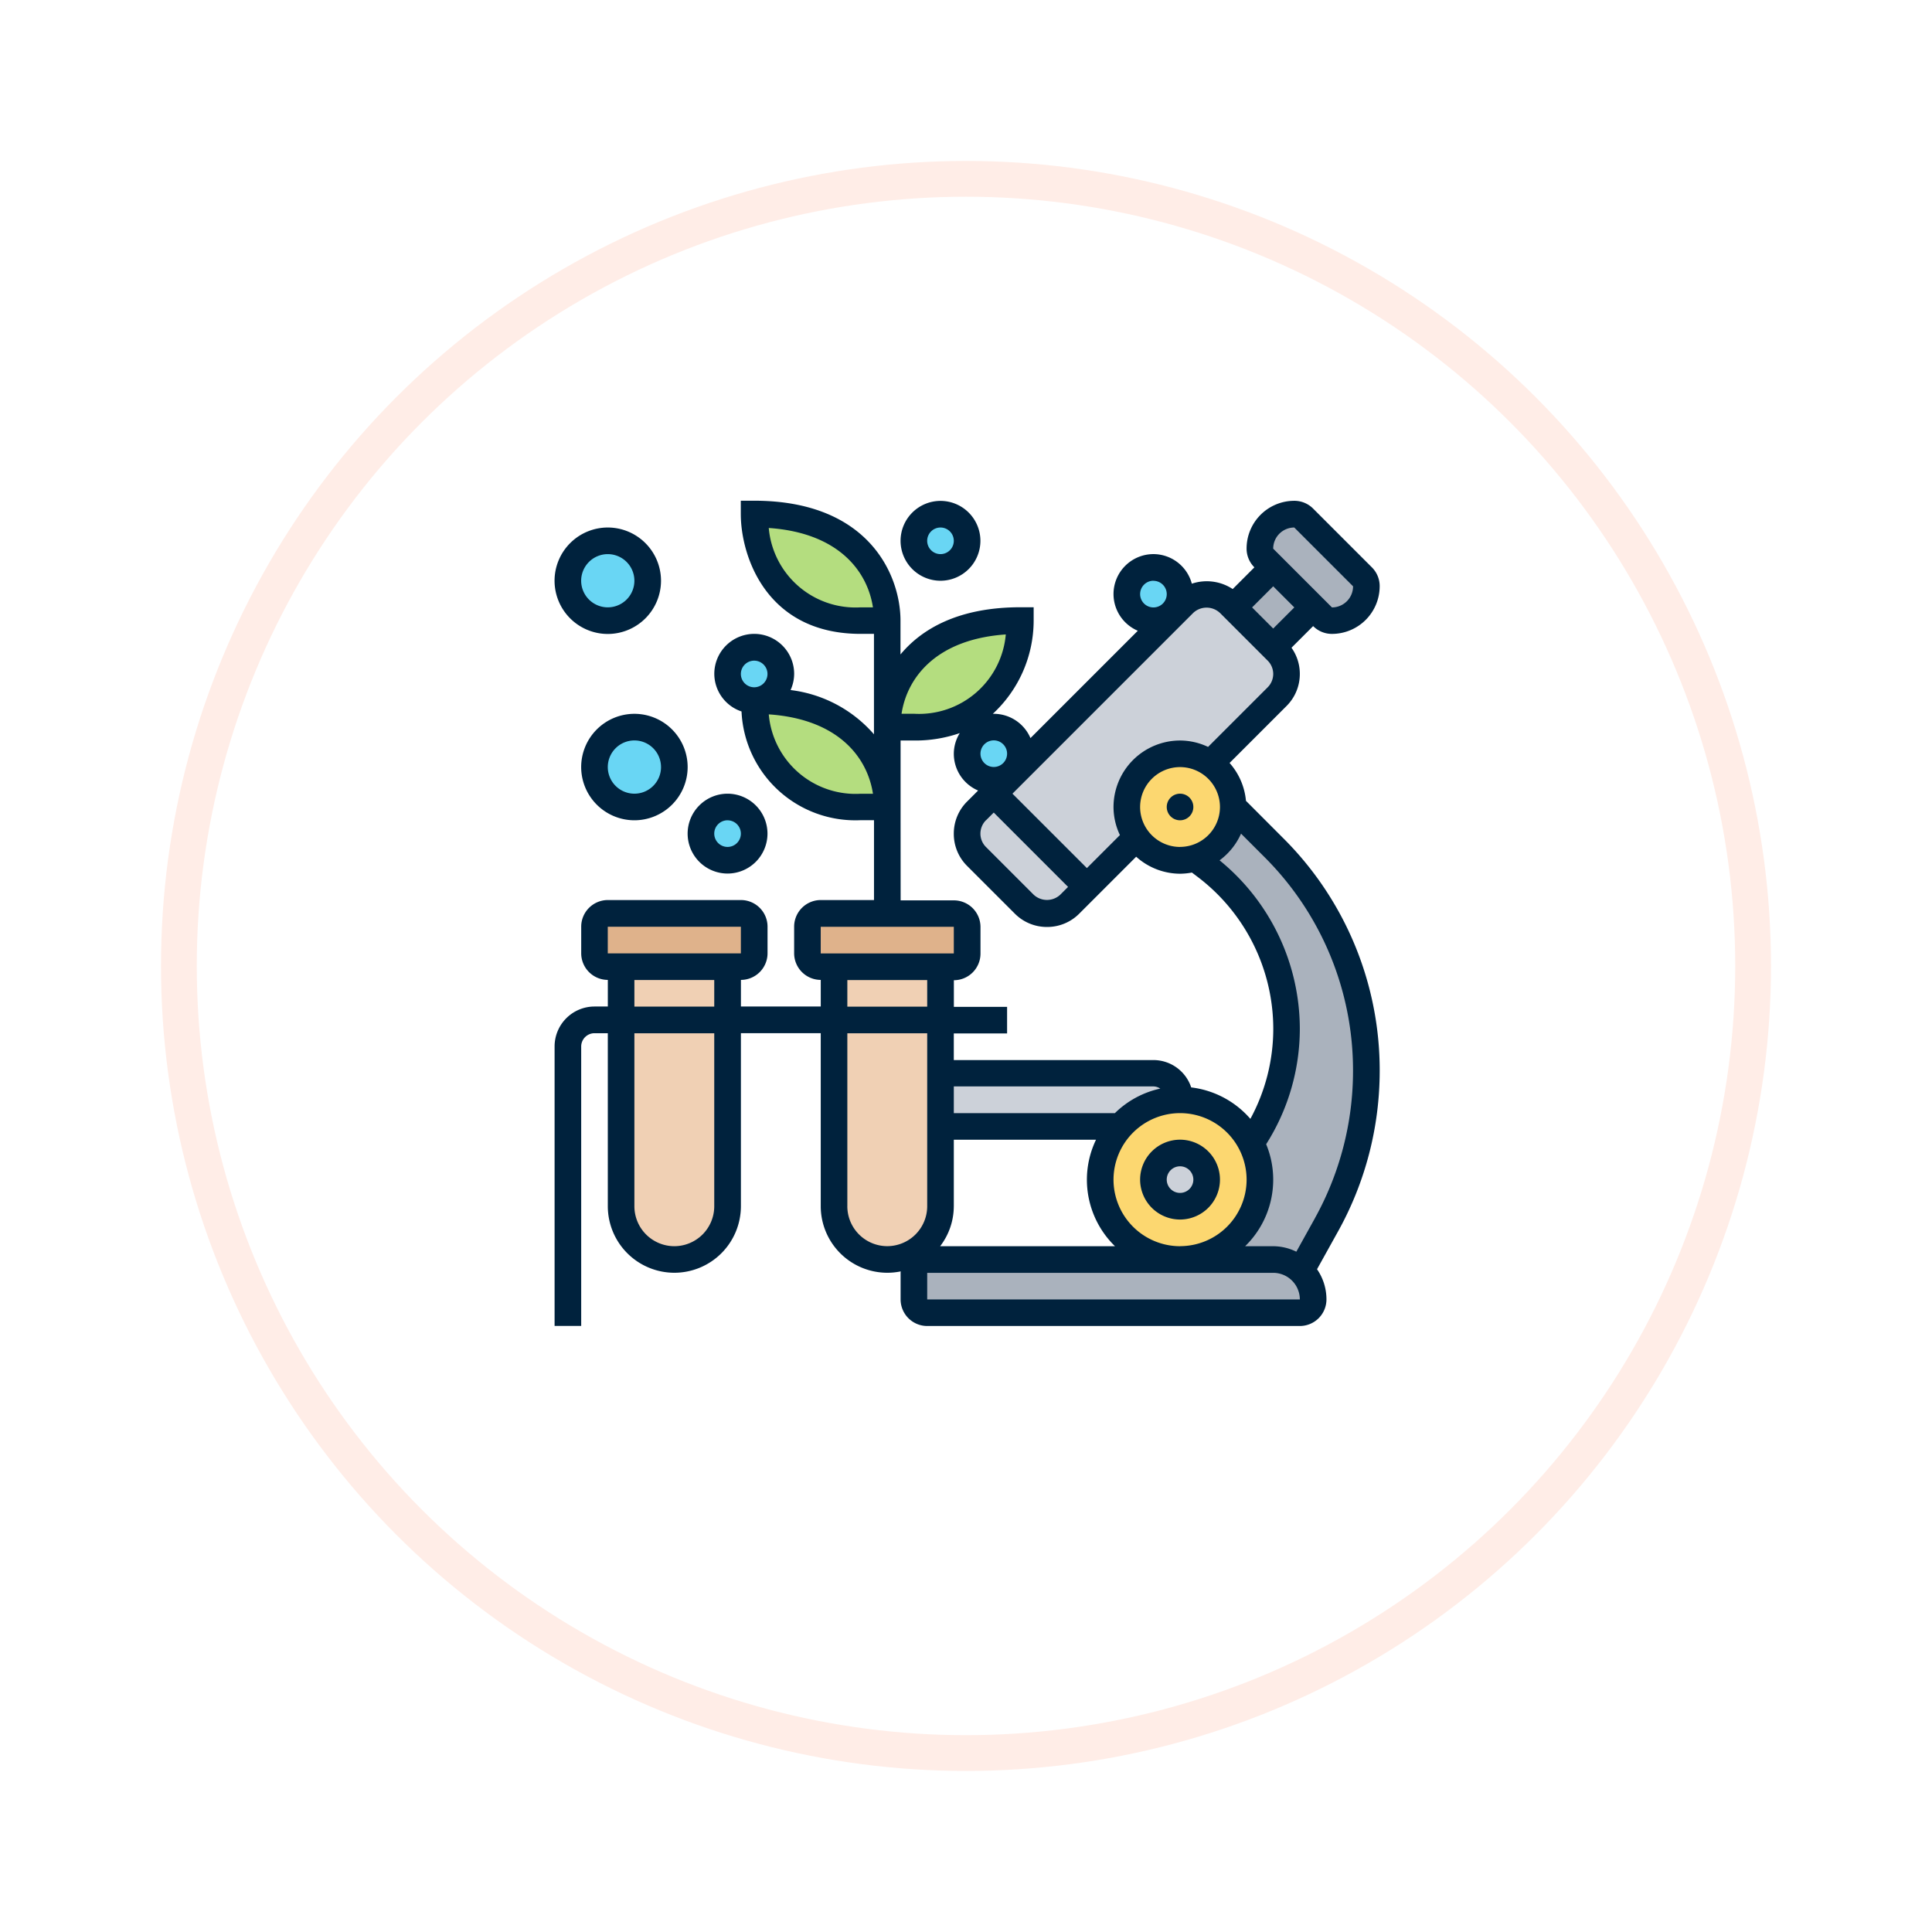 <svg xmlns="http://www.w3.org/2000/svg" xmlns:xlink="http://www.w3.org/1999/xlink" width="108" height="108" viewBox="0 0 108 108">
  <defs>
    <filter id="Elipse_5708" x="0" y="0" width="108" height="108" filterUnits="userSpaceOnUse">
      <feOffset dy="3" input="SourceAlpha"/>
      <feGaussianBlur stdDeviation="3" result="blur"/>
      <feFlood flood-opacity="0.161"/>
      <feComposite operator="in" in2="blur"/>
      <feComposite in="SourceGraphic"/>
    </filter>
  </defs>
  <g id="Grupo_1008777" data-name="Grupo 1008777" transform="translate(-1011 -2507.893)">
    <g transform="matrix(1, 0, 0, 1, 1011, 2507.89)" filter="url(#Elipse_5708)">
      <g id="Elipse_5708-2" data-name="Elipse 5708" transform="translate(9 6)" fill="#fff" stroke="#ffede7" stroke-width="2">
        <circle cx="45" cy="45" r="45" stroke="none"/>
        <circle cx="45" cy="45" r="44" fill="none"/>
      </g>
    </g>
    <g id="Grupo_1008757" data-name="Grupo 1008757" transform="translate(1042 2535.893)">
      <g id="Grupo_16777" data-name="Grupo 16777" transform="translate(0.744 0.744)">
        <g id="Grupo_16753" data-name="Grupo 16753" transform="translate(38.685)">
          <path id="Trazado_26194" data-name="Trazado 26194" d="M209.206-246.147a1.926,1.926,0,0,1-1.362.566.751.751,0,0,1-.521-.216l-.528-.528-2.232-2.232-.528-.528a.751.751,0,0,1-.215-.521,1.922,1.922,0,0,1,.565-1.361,1.924,1.924,0,0,1,1.361-.565.751.751,0,0,1,.521.216l3.288,3.288a.75.75,0,0,1,.215.521A1.923,1.923,0,0,1,209.206-246.147Z" transform="translate(-203.82 251.533)" fill="#aab2bd"/>
        </g>
        <g id="Grupo_16754" data-name="Grupo 16754" transform="translate(37.192 2.98)">
          <path id="Trazado_26195" data-name="Trazado 26195" d="M200.814-243.3l2.232-2.232,2.232,2.232-2.232,2.232Z" transform="translate(-200.814 245.531)" fill="#aab2bd"/>
        </g>
        <g id="Grupo_16755" data-name="Grupo 16755" transform="translate(23.806 4.464)">
          <path id="Trazado_26196" data-name="Trazado 26196" d="M189.689-239.351a1.792,1.792,0,0,1,.528,1.272,1.79,1.79,0,0,1-.528,1.272l-3.727,3.727a2.912,2.912,0,0,0-1.7-.536,2.975,2.975,0,0,0-2.976,2.976,2.911,2.911,0,0,0,.536,1.7l-2.767,2.768-5.208-5.208,1.116-1.116,9.515-9.515a1.79,1.79,0,0,1,1.272-.528,1.79,1.79,0,0,1,1.272.528l.216.215,2.232,2.232Z" transform="translate(-173.851 242.542)" fill="#ccd1d9"/>
        </g>
        <g id="Grupo_16756" data-name="Grupo 16756" transform="translate(22.318 15.623)">
          <path id="Trazado_26197" data-name="Trazado 26197" d="M177.549-214.858l-.96.96a1.79,1.79,0,0,1-1.272.528,1.792,1.792,0,0,1-1.272-.528l-2.663-2.664a1.79,1.79,0,0,1-.528-1.272,1.79,1.79,0,0,1,.528-1.272l.96-.96Z" transform="translate(-170.854 220.065)" fill="#ccd1d9"/>
        </g>
        <g id="Grupo_16757" data-name="Grupo 16757" transform="translate(20.83 31.246)">
          <path id="Trazado_26198" data-name="Trazado 26198" d="M167.857-188.6h11.9a1.492,1.492,0,0,1,1.488,1.488,4.451,4.451,0,0,0-3.325,1.488H167.857Z" transform="translate(-167.857 188.598)" fill="#ccd1d9"/>
        </g>
        <g id="Grupo_16758" data-name="Grupo 16758" transform="translate(34.221 16.367)">
          <path id="Trazado_26199" data-name="Trazado 26199" d="M197.8-218.567l2.261,2.261a17.679,17.679,0,0,1,3.831,5.736,17.553,17.553,0,0,1,1.346,6.762,17.681,17.681,0,0,1-2.224,8.585l-1.428,2.574-.007.007a2.193,2.193,0,0,0-1.548-.633h-5.208a4.467,4.467,0,0,0,4.464-4.464,4.457,4.457,0,0,0-.491-2.038,11.445,11.445,0,0,0,1.473-3.05,11.408,11.408,0,0,0,.506-3.363,11.35,11.35,0,0,0-4.546-9.091l-.573-.431a2.968,2.968,0,0,0,2.143-2.857Z" transform="translate(-194.829 218.567)" fill="#aab2bd"/>
        </g>
        <g id="Grupo_16759" data-name="Grupo 16759" transform="translate(19.342 41.661)">
          <path id="Trazado_26200" data-name="Trazado 26200" d="M165.567-167.62h19.379a2.193,2.193,0,0,1,1.548.633,2.176,2.176,0,0,1,.685,1.6.747.747,0,0,1-.744.744H165.6a.747.747,0,0,1-.744-.744v-1.488a.737.737,0,0,1,.707-.736Z" transform="translate(-164.86 167.62)" fill="#aab2bd"/>
        </g>
        <g id="Grupo_16760" data-name="Grupo 16760" transform="translate(0 1.488)">
          <circle id="Elipse_957" data-name="Elipse 957" cx="2.232" cy="2.232" r="2.232" fill="#69d6f4"/>
        </g>
        <g id="Grupo_16761" data-name="Grupo 16761" transform="translate(1.488 11.903)">
          <circle id="Elipse_958" data-name="Elipse 958" cx="2.232" cy="2.232" r="2.232" fill="#69d6f4"/>
        </g>
        <g id="Grupo_16762" data-name="Grupo 16762" transform="translate(8.927 7.44)">
          <ellipse id="Elipse_959" data-name="Elipse 959" cx="1.488" cy="1.488" rx="1.488" ry="1.488" fill="#69d6f4"/>
        </g>
        <g id="Grupo_16763" data-name="Grupo 16763" transform="translate(7.439 16.367)">
          <ellipse id="Elipse_960" data-name="Elipse 960" cx="1.488" cy="1.488" rx="1.488" ry="1.488" fill="#69d6f4"/>
        </g>
        <g id="Grupo_16764" data-name="Grupo 16764" transform="translate(19.342 0)">
          <ellipse id="Elipse_961" data-name="Elipse 961" cx="1.488" cy="1.488" rx="1.488" ry="1.488" fill="#69d6f4"/>
        </g>
        <g id="Grupo_16765" data-name="Grupo 16765" transform="translate(31.245 2.976)">
          <ellipse id="Elipse_962" data-name="Elipse 962" cx="1.488" cy="1.488" rx="1.488" ry="1.488" fill="#69d6f4"/>
        </g>
        <g id="Grupo_16766" data-name="Grupo 16766" transform="translate(22.318 11.903)">
          <path id="Trazado_26201" data-name="Trazado 26201" d="M172.342-227.558a1.493,1.493,0,0,1,1.488,1.488,1.455,1.455,0,0,1-.439,1.049,1.454,1.454,0,0,1-1.049.439,1.492,1.492,0,0,1-1.488-1.488,1.5,1.5,0,0,1,.781-1.309A1.506,1.506,0,0,1,172.342-227.558Z" transform="translate(-170.854 227.558)" fill="#69d6f4"/>
        </g>
        <g id="Grupo_16767" data-name="Grupo 16767" transform="translate(17.855 5.952)">
          <path id="Trazado_26202" data-name="Trazado 26202" d="M169.3-239.545s0,4.553-3.988,5.7a7.064,7.064,0,0,1-1.964.253h-1.487C161.864-235.825,163.351-239.545,169.3-239.545Z" transform="translate(-161.864 239.545)" fill="#b4dd7f"/>
        </g>
        <g id="Grupo_16768" data-name="Grupo 16768" transform="translate(10.415)">
          <path id="Trazado_26203" data-name="Trazado 26203" d="M154.319-245.581h-1.488c-5.952,0-5.952-5.952-5.952-5.952C152.831-251.533,154.319-247.813,154.319-245.581Z" transform="translate(-146.879 251.533)" fill="#b4dd7f"/>
        </g>
        <g id="Grupo_16769" data-name="Grupo 16769" transform="translate(10.415 10.416)">
          <path id="Trazado_26204" data-name="Trazado 26204" d="M154.319-224.6h-1.488c-5.952,0-5.952-5.951-5.952-5.951C152.831-230.554,154.319-226.834,154.319-224.6Z" transform="translate(-146.879 230.554)" fill="#b4dd7f"/>
        </g>
        <g id="Grupo_16770" data-name="Grupo 16770" transform="translate(2.976 25.294)">
          <path id="Trazado_26205" data-name="Trazado 26205" d="M131.9-200.586V-187.2a2.975,2.975,0,0,0,2.976,2.976,2.994,2.994,0,0,0,2.105-.87,3,3,0,0,0,.87-2.106v-13.391Z" transform="translate(-131.895 200.586)" fill="#f0d0b4"/>
        </g>
        <g id="Grupo_16771" data-name="Grupo 16771" transform="translate(14.879 25.294)">
          <path id="Trazado_26206" data-name="Trazado 26206" d="M155.87-200.586V-187.2a2.975,2.975,0,0,0,2.976,2.976,2.994,2.994,0,0,0,2.105-.87,3,3,0,0,0,.87-2.106v-13.391Z" transform="translate(-155.87 200.586)" fill="#f0d0b4"/>
        </g>
        <g id="Grupo_16772" data-name="Grupo 16772" transform="translate(13.391 22.318)">
          <path id="Trazado_26207" data-name="Trazado 26207" d="M161.8-205.835v1.488a.746.746,0,0,1-.744.744h-7.44a.746.746,0,0,1-.744-.744v-1.488a.746.746,0,0,1,.744-.744h7.44A.746.746,0,0,1,161.8-205.835Z" transform="translate(-152.873 206.579)" fill="#dfb28b"/>
        </g>
        <g id="Grupo_16773" data-name="Grupo 16773" transform="translate(1.488 22.318)">
          <path id="Trazado_26208" data-name="Trazado 26208" d="M137.825-205.835v1.488a.746.746,0,0,1-.744.744h-7.44a.746.746,0,0,1-.744-.744v-1.488a.746.746,0,0,1,.744-.744h7.44A.746.746,0,0,1,137.825-205.835Z" transform="translate(-128.898 206.579)" fill="#dfb28b"/>
        </g>
        <g id="Grupo_16774" data-name="Grupo 16774" transform="translate(31.245 13.391)">
          <path id="Trazado_26209" data-name="Trazado 26209" d="M191.811-224.561a2.912,2.912,0,0,1,1.7.536,2.962,2.962,0,0,1,1.279,2.44,2.968,2.968,0,0,1-2.143,2.857,3.082,3.082,0,0,1-.833.119,2.961,2.961,0,0,1-2.44-1.28,2.911,2.911,0,0,1-.536-1.7A2.975,2.975,0,0,1,191.811-224.561Z" transform="translate(-188.835 224.561)" fill="#fcd770"/>
        </g>
        <g id="Grupo_16775" data-name="Grupo 16775" transform="translate(29.758 32.734)">
          <path id="Trazado_26210" data-name="Trazado 26210" d="M194.275-183.176a4.457,4.457,0,0,1,.491,2.038,4.467,4.467,0,0,1-4.464,4.464,4.467,4.467,0,0,1-4.463-4.464,4.442,4.442,0,0,1,1.138-2.975A4.451,4.451,0,0,1,190.3-185.6,4.482,4.482,0,0,1,194.275-183.176Z" transform="translate(-185.839 185.601)" fill="#fcd770"/>
        </g>
        <g id="Grupo_16776" data-name="Grupo 16776" transform="translate(32.733 35.709)">
          <ellipse id="Elipse_963" data-name="Elipse 963" cx="1.488" cy="1.488" rx="1.488" ry="1.488" fill="#ccd1d9"/>
        </g>
      </g>
      <g id="Grupo_16778" data-name="Grupo 16778" transform="translate(0 0)">
        <ellipse id="Elipse_964" data-name="Elipse 964" cx="0.744" cy="0.744" rx="0.744" ry="0.744" transform="translate(34.221 16.367)" fill="#00223d"/>
        <path id="Trazado_26211" data-name="Trazado 26211" d="M192.566-181.106a2.235,2.235,0,0,0-2.232,2.232,2.235,2.235,0,0,0,2.232,2.232,2.235,2.235,0,0,0,2.232-2.232A2.235,2.235,0,0,0,192.566-181.106Zm0,2.976a.745.745,0,0,1-.744-.744.745.745,0,0,1,.744-.744.745.745,0,0,1,.744.744A.745.745,0,0,1,192.566-178.13Z" transform="translate(-157.601 216.815)" fill="#00223d"/>
        <path id="Trazado_26212" data-name="Trazado 26212" d="M163.053-236.264a3.688,3.688,0,0,0-.916-2.117l3.183-3.183a2.524,2.524,0,0,0,.744-1.8,2.516,2.516,0,0,0-.466-1.458l1.21-1.21a1.475,1.475,0,0,0,1.052.436,2.67,2.67,0,0,0,2.668-2.668,1.479,1.479,0,0,0-.436-1.052l-3.284-3.284a1.48,1.48,0,0,0-1.052-.436,2.67,2.67,0,0,0-2.668,2.668,1.478,1.478,0,0,0,.436,1.052l-1.212,1.213a2.633,2.633,0,0,0-2.285-.3,2.228,2.228,0,0,0-2.146-1.653,2.235,2.235,0,0,0-2.232,2.232,2.236,2.236,0,0,0,1.358,2.053l-6,6a2.236,2.236,0,0,0-2.053-1.358c-.017,0-.033,0-.051,0a7.11,7.11,0,0,0,2.282-5.212v-.744h-.744c-3.4,0-5.481,1.171-6.7,2.638v-1.894c0-2.487-1.724-6.7-8.183-6.7h-.744v.744c0,2.316,1.4,6.7,6.7,6.7h.744v5.614a7.348,7.348,0,0,0-4.661-2.474,2.214,2.214,0,0,0,.2-.908,2.234,2.234,0,0,0-2.232-2.232,2.235,2.235,0,0,0-2.232,2.232,2.227,2.227,0,0,0,1.522,2.105,6.37,6.37,0,0,0,6.661,6.078h.744v4.464h-2.976a1.49,1.49,0,0,0-1.488,1.488v1.488a1.49,1.49,0,0,0,1.488,1.488v1.488h-4.463v-1.488a1.49,1.49,0,0,0,1.488-1.488v-1.488a1.49,1.49,0,0,0-1.488-1.488h-7.44a1.49,1.49,0,0,0-1.488,1.488v1.488a1.49,1.49,0,0,0,1.488,1.488v1.488h-.744a2.234,2.234,0,0,0-2.232,2.232v15.623h1.487V-222.53a.745.745,0,0,1,.744-.744h.744v9.671a3.724,3.724,0,0,0,3.72,3.72,3.724,3.724,0,0,0,3.72-3.72v-9.671h4.463v9.671a3.724,3.724,0,0,0,3.72,3.72,3.746,3.746,0,0,0,.751-.076c0,.026-.007.051-.007.076v1.488a1.489,1.489,0,0,0,1.488,1.488h20.83a1.489,1.489,0,0,0,1.488-1.488,2.961,2.961,0,0,0-.527-1.685l1.185-2.133a18.474,18.474,0,0,0,2.318-8.945,18.3,18.3,0,0,0-5.4-13.026ZM141.513-247.08a4.869,4.869,0,0,1-5.136-4.436c3.854.261,5.51,2.375,5.824,4.436Zm-14.135,17.855h7.44v1.488h-7.44Zm1.488,2.976h4.464v1.488h-4.464ZM133.33-213.6a2.235,2.235,0,0,1-2.232,2.232,2.235,2.235,0,0,1-2.232-2.232v-9.671h4.464Zm26.038-20.086a2.235,2.235,0,0,1-2.232-2.232,2.235,2.235,0,0,1,2.232-2.232,2.235,2.235,0,0,1,2.232,2.232A2.235,2.235,0,0,1,159.368-233.689Zm6.388-17.854,3.284,3.284a1.181,1.181,0,0,1-1.18,1.18l-3.284-3.284A1.181,1.181,0,0,1,165.755-251.543Zm-1.18,3.284,1.18,1.18-1.18,1.18-1.18-1.18Zm-2.975,1.488,2.668,2.668a1.06,1.06,0,0,1,.308.744,1.06,1.06,0,0,1-.308.744l-3.334,3.334a3.675,3.675,0,0,0-1.566-.358,3.724,3.724,0,0,0-3.72,3.72,3.674,3.674,0,0,0,.358,1.566l-1.846,1.846L150-236.664l10.107-10.107a1.09,1.09,0,0,1,1.488,0Zm-13.083,11.595.436-.436,4.155,4.156-.436.436a1.09,1.09,0,0,1-1.488,0l-2.668-2.668a1.06,1.06,0,0,1-.308-.744A1.062,1.062,0,0,1,148.517-235.177Zm9.363-13.39a.745.745,0,0,1,.744.744.745.745,0,0,1-.744.744.745.745,0,0,1-.744-.744A.745.745,0,0,1,157.88-248.567ZM149.7-238.9a.745.745,0,0,1-.744.744.745.745,0,0,1-.744-.744.745.745,0,0,1,.744-.744A.745.745,0,0,1,149.7-238.9Zm-.072-6.669a4.868,4.868,0,0,1-5.136,4.437H143.8C144.115-243.189,145.771-245.3,149.624-245.565ZM135.562-244.1a.745.745,0,0,1,.744.744.745.745,0,0,1-.744.744.745.745,0,0,1-.744-.744A.745.745,0,0,1,135.562-244.1Zm5.952,7.44a4.869,4.869,0,0,1-5.136-4.437c3.854.261,5.51,2.375,5.824,4.437Zm2.232,1.487v-4.463h.744a7.576,7.576,0,0,0,2.565-.414,2.2,2.2,0,0,0-.333,1.157,2.235,2.235,0,0,0,1.358,2.053l-.615.615a2.522,2.522,0,0,0-.744,1.8,2.522,2.522,0,0,0,.744,1.8l2.668,2.668a2.522,2.522,0,0,0,1.8.744,2.522,2.522,0,0,0,1.8-.744l3.183-3.183a3.689,3.689,0,0,0,2.46.951,3.745,3.745,0,0,0,.655-.066l.3.227a10.674,10.674,0,0,1,4.249,8.5,10.564,10.564,0,0,1-1.28,5.042,5.194,5.194,0,0,0-3.308-1.758,2.227,2.227,0,0,0-2.107-1.529H146.721v-1.487H149.7v-1.488h-2.975v-1.488a1.489,1.489,0,0,0,1.488-1.488v-1.488a1.489,1.489,0,0,0-1.488-1.488h-2.976Zm15.623,23.806a3.724,3.724,0,0,1-3.72-3.72,3.724,3.724,0,0,1,3.72-3.72,3.724,3.724,0,0,1,3.72,3.72A3.724,3.724,0,0,1,159.368-211.37Zm-3.638-7.44h-9.009V-220.3H157.88a.721.721,0,0,1,.382.122A5.2,5.2,0,0,0,155.73-218.81Zm-9.009,5.208v-3.72h7.949a5.161,5.161,0,0,0-.51,2.232,5.191,5.191,0,0,0,1.57,3.72h-9.773A3.681,3.681,0,0,0,146.721-213.6Zm-7.44-15.623h7.44v1.488h-7.44Zm1.488,2.976h4.464v1.488h-4.464Zm0,12.647v-9.671h4.464v9.671A2.235,2.235,0,0,1,143-211.37,2.235,2.235,0,0,1,140.769-213.6Zm4.464,5.208v-1.488h19.342a1.491,1.491,0,0,1,1.489,1.488Zm21.675-4.541-1.04,1.872a2.958,2.958,0,0,0-1.293-.307h-1.569a5.191,5.191,0,0,0,1.569-3.72,5.171,5.171,0,0,0-.394-1.982,12.05,12.05,0,0,0,1.882-6.469,12.173,12.173,0,0,0-4.486-9.4,3.73,3.73,0,0,0,1.2-1.492l1.3,1.3a16.827,16.827,0,0,1,4.96,11.975,16.977,16.977,0,0,1-2.131,8.223Z" transform="translate(-124.403 253.031)" fill="#00223d"/>
        <path id="Trazado_26213" data-name="Trazado 26213" d="M165.594-248.567a2.235,2.235,0,0,0,2.232-2.232,2.235,2.235,0,0,0-2.232-2.232,2.235,2.235,0,0,0-2.232,2.232A2.235,2.235,0,0,0,165.594-248.567Zm0-2.976a.745.745,0,0,1,.744.744.745.745,0,0,1-.744.744.745.745,0,0,1-.744-.744A.745.745,0,0,1,165.594-251.543Z" transform="translate(-144.02 253.031)" fill="#00223d"/>
        <path id="Trazado_26214" data-name="Trazado 26214" d="M141.619-215.6a2.235,2.235,0,0,0,2.232-2.232,2.235,2.235,0,0,0-2.232-2.232,2.235,2.235,0,0,0-2.232,2.232A2.235,2.235,0,0,0,141.619-215.6Zm0-2.976a.745.745,0,0,1,.744.744.745.745,0,0,1-.744.744.745.745,0,0,1-.744-.744A.745.745,0,0,1,141.619-218.578Z" transform="translate(-131.948 236.432)" fill="#00223d"/>
        <path id="Trazado_26215" data-name="Trazado 26215" d="M127.378-244.083a2.979,2.979,0,0,0,2.976-2.975,2.979,2.979,0,0,0-2.976-2.976,2.979,2.979,0,0,0-2.975,2.976A2.978,2.978,0,0,0,127.378-244.083Zm0-4.463a1.489,1.489,0,0,1,1.488,1.488,1.489,1.489,0,0,1-1.488,1.487,1.49,1.49,0,0,1-1.488-1.487A1.49,1.49,0,0,1,127.378-248.546Z" transform="translate(-124.403 251.522)" fill="#00223d"/>
        <path id="Trazado_26216" data-name="Trazado 26216" d="M127.4-226.08a2.979,2.979,0,0,0,2.976,2.975,2.979,2.979,0,0,0,2.976-2.975,2.979,2.979,0,0,0-2.976-2.976A2.979,2.979,0,0,0,127.4-226.08Zm4.464,0a1.489,1.489,0,0,1-1.488,1.488,1.489,1.489,0,0,1-1.488-1.488,1.489,1.489,0,0,1,1.488-1.488A1.489,1.489,0,0,1,131.863-226.08Z" transform="translate(-125.912 240.959)" fill="#00223d"/>
      </g>
    </g>
  </g>
</svg>
